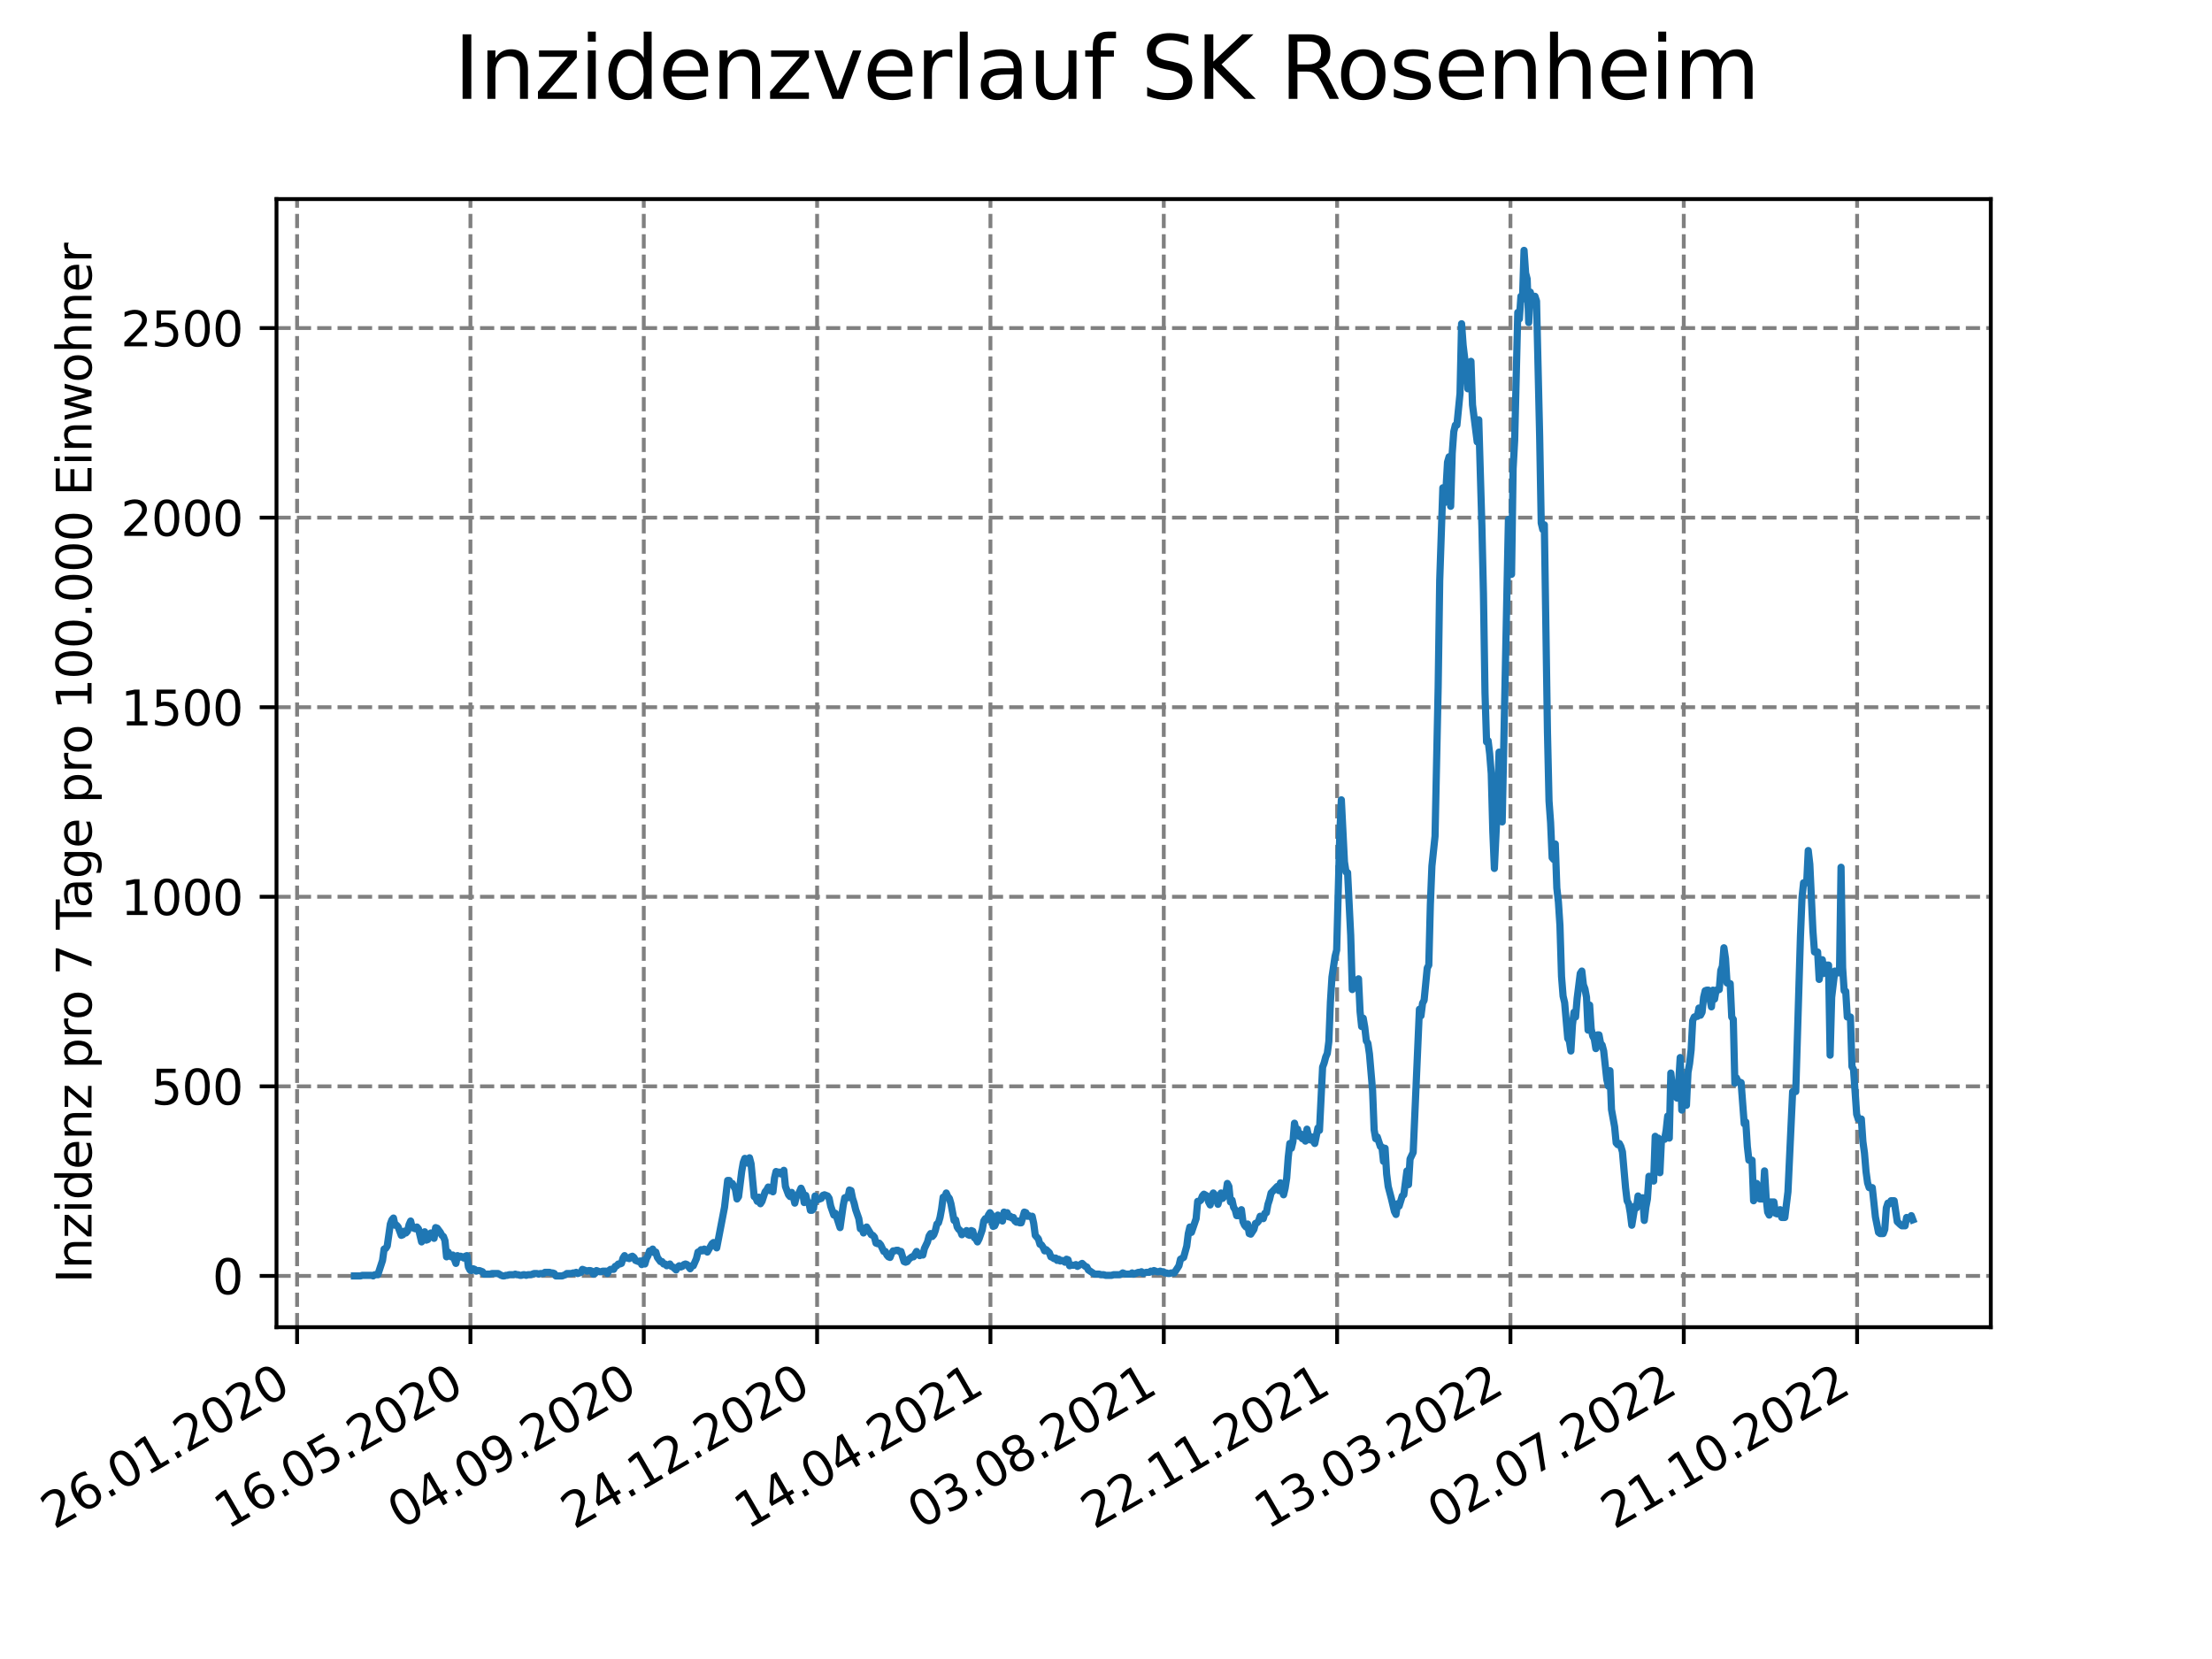 <?xml version="1.0" encoding="utf-8" standalone="no"?>
<!DOCTYPE svg PUBLIC "-//W3C//DTD SVG 1.1//EN"
  "http://www.w3.org/Graphics/SVG/1.1/DTD/svg11.dtd">
<svg xmlns:xlink="http://www.w3.org/1999/xlink" width="460.8pt" height="345.6pt" viewBox="0 0 460.8 345.6" xmlns="http://www.w3.org/2000/svg" version="1.1">
 <defs>
  <style type="text/css">*{stroke-linejoin: round; stroke-linecap: butt}</style>
 </defs>
 <g id="figure_1">
  <g id="patch_1">
   <path d="M 0 345.6 
L 460.8 345.6 
L 460.8 0 
L 0 0 
z
" style="fill: #ffffff"/>
  </g>
  <g id="axes_1">
   <g id="patch_2">
    <path d="M 57.6 276.48 
L 414.72 276.48 
L 414.72 41.472 
L 57.6 41.472 
z
" style="fill: #ffffff"/>
   </g>
   <g id="matplotlib.axis_1">
    <g id="xtick_1">
     <g id="line2d_1">
      <path d="M 61.891 276.48 
L 61.891 41.472 
" clip-path="url(#p9342bc7f5b)" style="fill: none; stroke-dasharray: 2.96,1.28; stroke-dashoffset: 0; stroke: #808080; stroke-width: 0.8"/>
     </g>
     <g id="line2d_2">
      <defs>
       <path id="m968e831528" d="M 0 0 
L 0 3.5 
" style="stroke: #000000; stroke-width: 0.8"/>
      </defs>
      <g>
       <use xlink:href="#m968e831528" x="61.891" y="276.48" style="stroke: #000000; stroke-width: 0.8"/>
      </g>
     </g>
     <g id="text_1">
      <!-- 26.01.2020 -->
      <g transform="translate(11.266 318.689) rotate(-30) scale(0.1 -0.1)">
       <defs>
        <path id="DejaVuSans-32" d="M 1228 531 
L 3431 531 
L 3431 0 
L 469 0 
L 469 531 
Q 828 903 1448 1529 
Q 2069 2156 2228 2338 
Q 2531 2678 2651 2914 
Q 2772 3150 2772 3378 
Q 2772 3750 2511 3984 
Q 2250 4219 1831 4219 
Q 1534 4219 1204 4116 
Q 875 4013 500 3803 
L 500 4441 
Q 881 4594 1212 4672 
Q 1544 4750 1819 4750 
Q 2544 4750 2975 4387 
Q 3406 4025 3406 3419 
Q 3406 3131 3298 2873 
Q 3191 2616 2906 2266 
Q 2828 2175 2409 1742 
Q 1991 1309 1228 531 
z
" transform="scale(0.016)"/>
        <path id="DejaVuSans-36" d="M 2113 2584 
Q 1688 2584 1439 2293 
Q 1191 2003 1191 1497 
Q 1191 994 1439 701 
Q 1688 409 2113 409 
Q 2538 409 2786 701 
Q 3034 994 3034 1497 
Q 3034 2003 2786 2293 
Q 2538 2584 2113 2584 
z
M 3366 4563 
L 3366 3988 
Q 3128 4100 2886 4159 
Q 2644 4219 2406 4219 
Q 1781 4219 1451 3797 
Q 1122 3375 1075 2522 
Q 1259 2794 1537 2939 
Q 1816 3084 2150 3084 
Q 2853 3084 3261 2657 
Q 3669 2231 3669 1497 
Q 3669 778 3244 343 
Q 2819 -91 2113 -91 
Q 1303 -91 875 529 
Q 447 1150 447 2328 
Q 447 3434 972 4092 
Q 1497 4750 2381 4750 
Q 2619 4750 2861 4703 
Q 3103 4656 3366 4563 
z
" transform="scale(0.016)"/>
        <path id="DejaVuSans-2e" d="M 684 794 
L 1344 794 
L 1344 0 
L 684 0 
L 684 794 
z
" transform="scale(0.016)"/>
        <path id="DejaVuSans-30" d="M 2034 4250 
Q 1547 4250 1301 3770 
Q 1056 3291 1056 2328 
Q 1056 1369 1301 889 
Q 1547 409 2034 409 
Q 2525 409 2770 889 
Q 3016 1369 3016 2328 
Q 3016 3291 2770 3770 
Q 2525 4250 2034 4250 
z
M 2034 4750 
Q 2819 4750 3233 4129 
Q 3647 3509 3647 2328 
Q 3647 1150 3233 529 
Q 2819 -91 2034 -91 
Q 1250 -91 836 529 
Q 422 1150 422 2328 
Q 422 3509 836 4129 
Q 1250 4750 2034 4750 
z
" transform="scale(0.016)"/>
        <path id="DejaVuSans-31" d="M 794 531 
L 1825 531 
L 1825 4091 
L 703 3866 
L 703 4441 
L 1819 4666 
L 2450 4666 
L 2450 531 
L 3481 531 
L 3481 0 
L 794 0 
L 794 531 
z
" transform="scale(0.016)"/>
       </defs>
       <use xlink:href="#DejaVuSans-32"/>
       <use xlink:href="#DejaVuSans-36" x="63.623"/>
       <use xlink:href="#DejaVuSans-2e" x="127.246"/>
       <use xlink:href="#DejaVuSans-30" x="159.033"/>
       <use xlink:href="#DejaVuSans-31" x="222.656"/>
       <use xlink:href="#DejaVuSans-2e" x="286.279"/>
       <use xlink:href="#DejaVuSans-32" x="318.066"/>
       <use xlink:href="#DejaVuSans-30" x="381.689"/>
       <use xlink:href="#DejaVuSans-32" x="445.312"/>
       <use xlink:href="#DejaVuSans-30" x="508.936"/>
      </g>
     </g>
    </g>
    <g id="xtick_2">
     <g id="line2d_3">
      <path d="M 98 276.48 
L 98 41.472 
" clip-path="url(#p9342bc7f5b)" style="fill: none; stroke-dasharray: 2.96,1.28; stroke-dashoffset: 0; stroke: #808080; stroke-width: 0.8"/>
     </g>
     <g id="line2d_4">
      <g>
       <use xlink:href="#m968e831528" x="98" y="276.48" style="stroke: #000000; stroke-width: 0.8"/>
      </g>
     </g>
     <g id="text_2">
      <!-- 16.05.2020 -->
      <g transform="translate(47.375 318.689) rotate(-30) scale(0.1 -0.1)">
       <defs>
        <path id="DejaVuSans-35" d="M 691 4666 
L 3169 4666 
L 3169 4134 
L 1269 4134 
L 1269 2991 
Q 1406 3038 1543 3061 
Q 1681 3084 1819 3084 
Q 2600 3084 3056 2656 
Q 3513 2228 3513 1497 
Q 3513 744 3044 326 
Q 2575 -91 1722 -91 
Q 1428 -91 1123 -41 
Q 819 9 494 109 
L 494 744 
Q 775 591 1075 516 
Q 1375 441 1709 441 
Q 2250 441 2565 725 
Q 2881 1009 2881 1497 
Q 2881 1984 2565 2268 
Q 2250 2553 1709 2553 
Q 1456 2553 1204 2497 
Q 953 2441 691 2322 
L 691 4666 
z
" transform="scale(0.016)"/>
       </defs>
       <use xlink:href="#DejaVuSans-31"/>
       <use xlink:href="#DejaVuSans-36" x="63.623"/>
       <use xlink:href="#DejaVuSans-2e" x="127.246"/>
       <use xlink:href="#DejaVuSans-30" x="159.033"/>
       <use xlink:href="#DejaVuSans-35" x="222.656"/>
       <use xlink:href="#DejaVuSans-2e" x="286.279"/>
       <use xlink:href="#DejaVuSans-32" x="318.066"/>
       <use xlink:href="#DejaVuSans-30" x="381.689"/>
       <use xlink:href="#DejaVuSans-32" x="445.312"/>
       <use xlink:href="#DejaVuSans-30" x="508.936"/>
      </g>
     </g>
    </g>
    <g id="xtick_3">
     <g id="line2d_5">
      <path d="M 134.109 276.48 
L 134.109 41.472 
" clip-path="url(#p9342bc7f5b)" style="fill: none; stroke-dasharray: 2.96,1.28; stroke-dashoffset: 0; stroke: #808080; stroke-width: 0.8"/>
     </g>
     <g id="line2d_6">
      <g>
       <use xlink:href="#m968e831528" x="134.109" y="276.48" style="stroke: #000000; stroke-width: 0.8"/>
      </g>
     </g>
     <g id="text_3">
      <!-- 04.09.2020 -->
      <g transform="translate(83.484 318.689) rotate(-30) scale(0.1 -0.1)">
       <defs>
        <path id="DejaVuSans-34" d="M 2419 4116 
L 825 1625 
L 2419 1625 
L 2419 4116 
z
M 2253 4666 
L 3047 4666 
L 3047 1625 
L 3713 1625 
L 3713 1100 
L 3047 1100 
L 3047 0 
L 2419 0 
L 2419 1100 
L 313 1100 
L 313 1709 
L 2253 4666 
z
" transform="scale(0.016)"/>
        <path id="DejaVuSans-39" d="M 703 97 
L 703 672 
Q 941 559 1184 500 
Q 1428 441 1663 441 
Q 2288 441 2617 861 
Q 2947 1281 2994 2138 
Q 2813 1869 2534 1725 
Q 2256 1581 1919 1581 
Q 1219 1581 811 2004 
Q 403 2428 403 3163 
Q 403 3881 828 4315 
Q 1253 4750 1959 4750 
Q 2769 4750 3195 4129 
Q 3622 3509 3622 2328 
Q 3622 1225 3098 567 
Q 2575 -91 1691 -91 
Q 1453 -91 1209 -44 
Q 966 3 703 97 
z
M 1959 2075 
Q 2384 2075 2632 2365 
Q 2881 2656 2881 3163 
Q 2881 3666 2632 3958 
Q 2384 4250 1959 4250 
Q 1534 4250 1286 3958 
Q 1038 3666 1038 3163 
Q 1038 2656 1286 2365 
Q 1534 2075 1959 2075 
z
" transform="scale(0.016)"/>
       </defs>
       <use xlink:href="#DejaVuSans-30"/>
       <use xlink:href="#DejaVuSans-34" x="63.623"/>
       <use xlink:href="#DejaVuSans-2e" x="127.246"/>
       <use xlink:href="#DejaVuSans-30" x="159.033"/>
       <use xlink:href="#DejaVuSans-39" x="222.656"/>
       <use xlink:href="#DejaVuSans-2e" x="286.279"/>
       <use xlink:href="#DejaVuSans-32" x="318.066"/>
       <use xlink:href="#DejaVuSans-30" x="381.689"/>
       <use xlink:href="#DejaVuSans-32" x="445.312"/>
       <use xlink:href="#DejaVuSans-30" x="508.936"/>
      </g>
     </g>
    </g>
    <g id="xtick_4">
     <g id="line2d_7">
      <path d="M 170.218 276.48 
L 170.218 41.472 
" clip-path="url(#p9342bc7f5b)" style="fill: none; stroke-dasharray: 2.96,1.28; stroke-dashoffset: 0; stroke: #808080; stroke-width: 0.8"/>
     </g>
     <g id="line2d_8">
      <g>
       <use xlink:href="#m968e831528" x="170.218" y="276.48" style="stroke: #000000; stroke-width: 0.8"/>
      </g>
     </g>
     <g id="text_4">
      <!-- 24.12.2020 -->
      <g transform="translate(119.593 318.689) rotate(-30) scale(0.1 -0.1)">
       <use xlink:href="#DejaVuSans-32"/>
       <use xlink:href="#DejaVuSans-34" x="63.623"/>
       <use xlink:href="#DejaVuSans-2e" x="127.246"/>
       <use xlink:href="#DejaVuSans-31" x="159.033"/>
       <use xlink:href="#DejaVuSans-32" x="222.656"/>
       <use xlink:href="#DejaVuSans-2e" x="286.279"/>
       <use xlink:href="#DejaVuSans-32" x="318.066"/>
       <use xlink:href="#DejaVuSans-30" x="381.689"/>
       <use xlink:href="#DejaVuSans-32" x="445.312"/>
       <use xlink:href="#DejaVuSans-30" x="508.936"/>
      </g>
     </g>
    </g>
    <g id="xtick_5">
     <g id="line2d_9">
      <path d="M 206.327 276.48 
L 206.327 41.472 
" clip-path="url(#p9342bc7f5b)" style="fill: none; stroke-dasharray: 2.96,1.28; stroke-dashoffset: 0; stroke: #808080; stroke-width: 0.8"/>
     </g>
     <g id="line2d_10">
      <g>
       <use xlink:href="#m968e831528" x="206.327" y="276.48" style="stroke: #000000; stroke-width: 0.8"/>
      </g>
     </g>
     <g id="text_5">
      <!-- 14.04.2021 -->
      <g transform="translate(155.702 318.689) rotate(-30) scale(0.1 -0.1)">
       <use xlink:href="#DejaVuSans-31"/>
       <use xlink:href="#DejaVuSans-34" x="63.623"/>
       <use xlink:href="#DejaVuSans-2e" x="127.246"/>
       <use xlink:href="#DejaVuSans-30" x="159.033"/>
       <use xlink:href="#DejaVuSans-34" x="222.656"/>
       <use xlink:href="#DejaVuSans-2e" x="286.279"/>
       <use xlink:href="#DejaVuSans-32" x="318.066"/>
       <use xlink:href="#DejaVuSans-30" x="381.689"/>
       <use xlink:href="#DejaVuSans-32" x="445.312"/>
       <use xlink:href="#DejaVuSans-31" x="508.936"/>
      </g>
     </g>
    </g>
    <g id="xtick_6">
     <g id="line2d_11">
      <path d="M 242.436 276.48 
L 242.436 41.472 
" clip-path="url(#p9342bc7f5b)" style="fill: none; stroke-dasharray: 2.96,1.28; stroke-dashoffset: 0; stroke: #808080; stroke-width: 0.8"/>
     </g>
     <g id="line2d_12">
      <g>
       <use xlink:href="#m968e831528" x="242.436" y="276.48" style="stroke: #000000; stroke-width: 0.8"/>
      </g>
     </g>
     <g id="text_6">
      <!-- 03.08.2021 -->
      <g transform="translate(191.81 318.689) rotate(-30) scale(0.1 -0.1)">
       <defs>
        <path id="DejaVuSans-33" d="M 2597 2516 
Q 3050 2419 3304 2112 
Q 3559 1806 3559 1356 
Q 3559 666 3084 287 
Q 2609 -91 1734 -91 
Q 1441 -91 1130 -33 
Q 819 25 488 141 
L 488 750 
Q 750 597 1062 519 
Q 1375 441 1716 441 
Q 2309 441 2620 675 
Q 2931 909 2931 1356 
Q 2931 1769 2642 2001 
Q 2353 2234 1838 2234 
L 1294 2234 
L 1294 2753 
L 1863 2753 
Q 2328 2753 2575 2939 
Q 2822 3125 2822 3475 
Q 2822 3834 2567 4026 
Q 2313 4219 1838 4219 
Q 1578 4219 1281 4162 
Q 984 4106 628 3988 
L 628 4550 
Q 988 4650 1302 4700 
Q 1616 4750 1894 4750 
Q 2613 4750 3031 4423 
Q 3450 4097 3450 3541 
Q 3450 3153 3228 2886 
Q 3006 2619 2597 2516 
z
" transform="scale(0.016)"/>
        <path id="DejaVuSans-38" d="M 2034 2216 
Q 1584 2216 1326 1975 
Q 1069 1734 1069 1313 
Q 1069 891 1326 650 
Q 1584 409 2034 409 
Q 2484 409 2743 651 
Q 3003 894 3003 1313 
Q 3003 1734 2745 1975 
Q 2488 2216 2034 2216 
z
M 1403 2484 
Q 997 2584 770 2862 
Q 544 3141 544 3541 
Q 544 4100 942 4425 
Q 1341 4750 2034 4750 
Q 2731 4750 3128 4425 
Q 3525 4100 3525 3541 
Q 3525 3141 3298 2862 
Q 3072 2584 2669 2484 
Q 3125 2378 3379 2068 
Q 3634 1759 3634 1313 
Q 3634 634 3220 271 
Q 2806 -91 2034 -91 
Q 1263 -91 848 271 
Q 434 634 434 1313 
Q 434 1759 690 2068 
Q 947 2378 1403 2484 
z
M 1172 3481 
Q 1172 3119 1398 2916 
Q 1625 2713 2034 2713 
Q 2441 2713 2670 2916 
Q 2900 3119 2900 3481 
Q 2900 3844 2670 4047 
Q 2441 4250 2034 4250 
Q 1625 4250 1398 4047 
Q 1172 3844 1172 3481 
z
" transform="scale(0.016)"/>
       </defs>
       <use xlink:href="#DejaVuSans-30"/>
       <use xlink:href="#DejaVuSans-33" x="63.623"/>
       <use xlink:href="#DejaVuSans-2e" x="127.246"/>
       <use xlink:href="#DejaVuSans-30" x="159.033"/>
       <use xlink:href="#DejaVuSans-38" x="222.656"/>
       <use xlink:href="#DejaVuSans-2e" x="286.279"/>
       <use xlink:href="#DejaVuSans-32" x="318.066"/>
       <use xlink:href="#DejaVuSans-30" x="381.689"/>
       <use xlink:href="#DejaVuSans-32" x="445.312"/>
       <use xlink:href="#DejaVuSans-31" x="508.936"/>
      </g>
     </g>
    </g>
    <g id="xtick_7">
     <g id="line2d_13">
      <path d="M 278.545 276.48 
L 278.545 41.472 
" clip-path="url(#p9342bc7f5b)" style="fill: none; stroke-dasharray: 2.96,1.28; stroke-dashoffset: 0; stroke: #808080; stroke-width: 0.8"/>
     </g>
     <g id="line2d_14">
      <g>
       <use xlink:href="#m968e831528" x="278.545" y="276.48" style="stroke: #000000; stroke-width: 0.8"/>
      </g>
     </g>
     <g id="text_7">
      <!-- 22.11.2021 -->
      <g transform="translate(227.919 318.689) rotate(-30) scale(0.1 -0.1)">
       <use xlink:href="#DejaVuSans-32"/>
       <use xlink:href="#DejaVuSans-32" x="63.623"/>
       <use xlink:href="#DejaVuSans-2e" x="127.246"/>
       <use xlink:href="#DejaVuSans-31" x="159.033"/>
       <use xlink:href="#DejaVuSans-31" x="222.656"/>
       <use xlink:href="#DejaVuSans-2e" x="286.279"/>
       <use xlink:href="#DejaVuSans-32" x="318.066"/>
       <use xlink:href="#DejaVuSans-30" x="381.689"/>
       <use xlink:href="#DejaVuSans-32" x="445.312"/>
       <use xlink:href="#DejaVuSans-31" x="508.936"/>
      </g>
     </g>
    </g>
    <g id="xtick_8">
     <g id="line2d_15">
      <path d="M 314.653 276.48 
L 314.653 41.472 
" clip-path="url(#p9342bc7f5b)" style="fill: none; stroke-dasharray: 2.96,1.28; stroke-dashoffset: 0; stroke: #808080; stroke-width: 0.8"/>
     </g>
     <g id="line2d_16">
      <g>
       <use xlink:href="#m968e831528" x="314.653" y="276.48" style="stroke: #000000; stroke-width: 0.8"/>
      </g>
     </g>
     <g id="text_8">
      <!-- 13.03.2022 -->
      <g transform="translate(264.028 318.689) rotate(-30) scale(0.1 -0.1)">
       <use xlink:href="#DejaVuSans-31"/>
       <use xlink:href="#DejaVuSans-33" x="63.623"/>
       <use xlink:href="#DejaVuSans-2e" x="127.246"/>
       <use xlink:href="#DejaVuSans-30" x="159.033"/>
       <use xlink:href="#DejaVuSans-33" x="222.656"/>
       <use xlink:href="#DejaVuSans-2e" x="286.279"/>
       <use xlink:href="#DejaVuSans-32" x="318.066"/>
       <use xlink:href="#DejaVuSans-30" x="381.689"/>
       <use xlink:href="#DejaVuSans-32" x="445.312"/>
       <use xlink:href="#DejaVuSans-32" x="508.936"/>
      </g>
     </g>
    </g>
    <g id="xtick_9">
     <g id="line2d_17">
      <path d="M 350.762 276.48 
L 350.762 41.472 
" clip-path="url(#p9342bc7f5b)" style="fill: none; stroke-dasharray: 2.96,1.28; stroke-dashoffset: 0; stroke: #808080; stroke-width: 0.8"/>
     </g>
     <g id="line2d_18">
      <g>
       <use xlink:href="#m968e831528" x="350.762" y="276.48" style="stroke: #000000; stroke-width: 0.8"/>
      </g>
     </g>
     <g id="text_9">
      <!-- 02.07.2022 -->
      <g transform="translate(300.137 318.689) rotate(-30) scale(0.1 -0.1)">
       <defs>
        <path id="DejaVuSans-37" d="M 525 4666 
L 3525 4666 
L 3525 4397 
L 1831 0 
L 1172 0 
L 2766 4134 
L 525 4134 
L 525 4666 
z
" transform="scale(0.016)"/>
       </defs>
       <use xlink:href="#DejaVuSans-30"/>
       <use xlink:href="#DejaVuSans-32" x="63.623"/>
       <use xlink:href="#DejaVuSans-2e" x="127.246"/>
       <use xlink:href="#DejaVuSans-30" x="159.033"/>
       <use xlink:href="#DejaVuSans-37" x="222.656"/>
       <use xlink:href="#DejaVuSans-2e" x="286.279"/>
       <use xlink:href="#DejaVuSans-32" x="318.066"/>
       <use xlink:href="#DejaVuSans-30" x="381.689"/>
       <use xlink:href="#DejaVuSans-32" x="445.312"/>
       <use xlink:href="#DejaVuSans-32" x="508.936"/>
      </g>
     </g>
    </g>
    <g id="xtick_10">
     <g id="line2d_19">
      <path d="M 386.871 276.48 
L 386.871 41.472 
" clip-path="url(#p9342bc7f5b)" style="fill: none; stroke-dasharray: 2.96,1.28; stroke-dashoffset: 0; stroke: #808080; stroke-width: 0.8"/>
     </g>
     <g id="line2d_20">
      <g>
       <use xlink:href="#m968e831528" x="386.871" y="276.48" style="stroke: #000000; stroke-width: 0.8"/>
      </g>
     </g>
     <g id="text_10">
      <!-- 21.10.2022 -->
      <g transform="translate(336.246 318.689) rotate(-30) scale(0.1 -0.1)">
       <use xlink:href="#DejaVuSans-32"/>
       <use xlink:href="#DejaVuSans-31" x="63.623"/>
       <use xlink:href="#DejaVuSans-2e" x="127.246"/>
       <use xlink:href="#DejaVuSans-31" x="159.033"/>
       <use xlink:href="#DejaVuSans-30" x="222.656"/>
       <use xlink:href="#DejaVuSans-2e" x="286.279"/>
       <use xlink:href="#DejaVuSans-32" x="318.066"/>
       <use xlink:href="#DejaVuSans-30" x="381.689"/>
       <use xlink:href="#DejaVuSans-32" x="445.312"/>
       <use xlink:href="#DejaVuSans-32" x="508.936"/>
      </g>
     </g>
    </g>
   </g>
   <g id="matplotlib.axis_2">
    <g id="ytick_1">
     <g id="line2d_21">
      <path d="M 57.6 265.798 
L 414.72 265.798 
" clip-path="url(#p9342bc7f5b)" style="fill: none; stroke-dasharray: 2.96,1.28; stroke-dashoffset: 0; stroke: #808080; stroke-width: 0.8"/>
     </g>
     <g id="line2d_22">
      <defs>
       <path id="m6bfb1d966a" d="M 0 0 
L -3.5 0 
" style="stroke: #000000; stroke-width: 0.8"/>
      </defs>
      <g>
       <use xlink:href="#m6bfb1d966a" x="57.6" y="265.798" style="stroke: #000000; stroke-width: 0.8"/>
      </g>
     </g>
     <g id="text_11">
      <!-- 0 -->
      <g transform="translate(44.237 269.597) scale(0.1 -0.1)">
       <use xlink:href="#DejaVuSans-30"/>
      </g>
     </g>
    </g>
    <g id="ytick_2">
     <g id="line2d_23">
      <path d="M 57.6 226.306 
L 414.72 226.306 
" clip-path="url(#p9342bc7f5b)" style="fill: none; stroke-dasharray: 2.96,1.28; stroke-dashoffset: 0; stroke: #808080; stroke-width: 0.8"/>
     </g>
     <g id="line2d_24">
      <g>
       <use xlink:href="#m6bfb1d966a" x="57.6" y="226.306" style="stroke: #000000; stroke-width: 0.8"/>
      </g>
     </g>
     <g id="text_12">
      <!-- 500 -->
      <g transform="translate(31.512 230.105) scale(0.1 -0.1)">
       <use xlink:href="#DejaVuSans-35"/>
       <use xlink:href="#DejaVuSans-30" x="63.623"/>
       <use xlink:href="#DejaVuSans-30" x="127.246"/>
      </g>
     </g>
    </g>
    <g id="ytick_3">
     <g id="line2d_25">
      <path d="M 57.6 186.814 
L 414.72 186.814 
" clip-path="url(#p9342bc7f5b)" style="fill: none; stroke-dasharray: 2.96,1.28; stroke-dashoffset: 0; stroke: #808080; stroke-width: 0.8"/>
     </g>
     <g id="line2d_26">
      <g>
       <use xlink:href="#m6bfb1d966a" x="57.6" y="186.814" style="stroke: #000000; stroke-width: 0.8"/>
      </g>
     </g>
     <g id="text_13">
      <!-- 1000 -->
      <g transform="translate(25.15 190.614) scale(0.1 -0.1)">
       <use xlink:href="#DejaVuSans-31"/>
       <use xlink:href="#DejaVuSans-30" x="63.623"/>
       <use xlink:href="#DejaVuSans-30" x="127.246"/>
       <use xlink:href="#DejaVuSans-30" x="190.869"/>
      </g>
     </g>
    </g>
    <g id="ytick_4">
     <g id="line2d_27">
      <path d="M 57.6 147.323 
L 414.72 147.323 
" clip-path="url(#p9342bc7f5b)" style="fill: none; stroke-dasharray: 2.96,1.28; stroke-dashoffset: 0; stroke: #808080; stroke-width: 0.8"/>
     </g>
     <g id="line2d_28">
      <g>
       <use xlink:href="#m6bfb1d966a" x="57.6" y="147.323" style="stroke: #000000; stroke-width: 0.8"/>
      </g>
     </g>
     <g id="text_14">
      <!-- 1500 -->
      <g transform="translate(25.15 151.122) scale(0.1 -0.1)">
       <use xlink:href="#DejaVuSans-31"/>
       <use xlink:href="#DejaVuSans-35" x="63.623"/>
       <use xlink:href="#DejaVuSans-30" x="127.246"/>
       <use xlink:href="#DejaVuSans-30" x="190.869"/>
      </g>
     </g>
    </g>
    <g id="ytick_5">
     <g id="line2d_29">
      <path d="M 57.6 107.831 
L 414.72 107.831 
" clip-path="url(#p9342bc7f5b)" style="fill: none; stroke-dasharray: 2.96,1.28; stroke-dashoffset: 0; stroke: #808080; stroke-width: 0.8"/>
     </g>
     <g id="line2d_30">
      <g>
       <use xlink:href="#m6bfb1d966a" x="57.6" y="107.831" style="stroke: #000000; stroke-width: 0.8"/>
      </g>
     </g>
     <g id="text_15">
      <!-- 2000 -->
      <g transform="translate(25.15 111.63) scale(0.1 -0.1)">
       <use xlink:href="#DejaVuSans-32"/>
       <use xlink:href="#DejaVuSans-30" x="63.623"/>
       <use xlink:href="#DejaVuSans-30" x="127.246"/>
       <use xlink:href="#DejaVuSans-30" x="190.869"/>
      </g>
     </g>
    </g>
    <g id="ytick_6">
     <g id="line2d_31">
      <path d="M 57.6 68.339 
L 414.72 68.339 
" clip-path="url(#p9342bc7f5b)" style="fill: none; stroke-dasharray: 2.96,1.28; stroke-dashoffset: 0; stroke: #808080; stroke-width: 0.8"/>
     </g>
     <g id="line2d_32">
      <g>
       <use xlink:href="#m6bfb1d966a" x="57.6" y="68.339" style="stroke: #000000; stroke-width: 0.8"/>
      </g>
     </g>
     <g id="text_16">
      <!-- 2500 -->
      <g transform="translate(25.15 72.138) scale(0.1 -0.1)">
       <use xlink:href="#DejaVuSans-32"/>
       <use xlink:href="#DejaVuSans-35" x="63.623"/>
       <use xlink:href="#DejaVuSans-30" x="127.246"/>
       <use xlink:href="#DejaVuSans-30" x="190.869"/>
      </g>
     </g>
    </g>
    <g id="text_17">
     <!-- Inzidenz pro 7 Tage pro 100.000 Einwohner -->
     <g transform="translate(19.07 267.301) rotate(-90) scale(0.1 -0.1)">
      <defs>
       <path id="DejaVuSans-49" d="M 628 4666 
L 1259 4666 
L 1259 0 
L 628 0 
L 628 4666 
z
" transform="scale(0.016)"/>
       <path id="DejaVuSans-6e" d="M 3513 2113 
L 3513 0 
L 2938 0 
L 2938 2094 
Q 2938 2591 2744 2837 
Q 2550 3084 2163 3084 
Q 1697 3084 1428 2787 
Q 1159 2491 1159 1978 
L 1159 0 
L 581 0 
L 581 3500 
L 1159 3500 
L 1159 2956 
Q 1366 3272 1645 3428 
Q 1925 3584 2291 3584 
Q 2894 3584 3203 3211 
Q 3513 2838 3513 2113 
z
" transform="scale(0.016)"/>
       <path id="DejaVuSans-7a" d="M 353 3500 
L 3084 3500 
L 3084 2975 
L 922 459 
L 3084 459 
L 3084 0 
L 275 0 
L 275 525 
L 2438 3041 
L 353 3041 
L 353 3500 
z
" transform="scale(0.016)"/>
       <path id="DejaVuSans-69" d="M 603 3500 
L 1178 3500 
L 1178 0 
L 603 0 
L 603 3500 
z
M 603 4863 
L 1178 4863 
L 1178 4134 
L 603 4134 
L 603 4863 
z
" transform="scale(0.016)"/>
       <path id="DejaVuSans-64" d="M 2906 2969 
L 2906 4863 
L 3481 4863 
L 3481 0 
L 2906 0 
L 2906 525 
Q 2725 213 2448 61 
Q 2172 -91 1784 -91 
Q 1150 -91 751 415 
Q 353 922 353 1747 
Q 353 2572 751 3078 
Q 1150 3584 1784 3584 
Q 2172 3584 2448 3432 
Q 2725 3281 2906 2969 
z
M 947 1747 
Q 947 1113 1208 752 
Q 1469 391 1925 391 
Q 2381 391 2643 752 
Q 2906 1113 2906 1747 
Q 2906 2381 2643 2742 
Q 2381 3103 1925 3103 
Q 1469 3103 1208 2742 
Q 947 2381 947 1747 
z
" transform="scale(0.016)"/>
       <path id="DejaVuSans-65" d="M 3597 1894 
L 3597 1613 
L 953 1613 
Q 991 1019 1311 708 
Q 1631 397 2203 397 
Q 2534 397 2845 478 
Q 3156 559 3463 722 
L 3463 178 
Q 3153 47 2828 -22 
Q 2503 -91 2169 -91 
Q 1331 -91 842 396 
Q 353 884 353 1716 
Q 353 2575 817 3079 
Q 1281 3584 2069 3584 
Q 2775 3584 3186 3129 
Q 3597 2675 3597 1894 
z
M 3022 2063 
Q 3016 2534 2758 2815 
Q 2500 3097 2075 3097 
Q 1594 3097 1305 2825 
Q 1016 2553 972 2059 
L 3022 2063 
z
" transform="scale(0.016)"/>
       <path id="DejaVuSans-20" transform="scale(0.016)"/>
       <path id="DejaVuSans-70" d="M 1159 525 
L 1159 -1331 
L 581 -1331 
L 581 3500 
L 1159 3500 
L 1159 2969 
Q 1341 3281 1617 3432 
Q 1894 3584 2278 3584 
Q 2916 3584 3314 3078 
Q 3713 2572 3713 1747 
Q 3713 922 3314 415 
Q 2916 -91 2278 -91 
Q 1894 -91 1617 61 
Q 1341 213 1159 525 
z
M 3116 1747 
Q 3116 2381 2855 2742 
Q 2594 3103 2138 3103 
Q 1681 3103 1420 2742 
Q 1159 2381 1159 1747 
Q 1159 1113 1420 752 
Q 1681 391 2138 391 
Q 2594 391 2855 752 
Q 3116 1113 3116 1747 
z
" transform="scale(0.016)"/>
       <path id="DejaVuSans-72" d="M 2631 2963 
Q 2534 3019 2420 3045 
Q 2306 3072 2169 3072 
Q 1681 3072 1420 2755 
Q 1159 2438 1159 1844 
L 1159 0 
L 581 0 
L 581 3500 
L 1159 3500 
L 1159 2956 
Q 1341 3275 1631 3429 
Q 1922 3584 2338 3584 
Q 2397 3584 2469 3576 
Q 2541 3569 2628 3553 
L 2631 2963 
z
" transform="scale(0.016)"/>
       <path id="DejaVuSans-6f" d="M 1959 3097 
Q 1497 3097 1228 2736 
Q 959 2375 959 1747 
Q 959 1119 1226 758 
Q 1494 397 1959 397 
Q 2419 397 2687 759 
Q 2956 1122 2956 1747 
Q 2956 2369 2687 2733 
Q 2419 3097 1959 3097 
z
M 1959 3584 
Q 2709 3584 3137 3096 
Q 3566 2609 3566 1747 
Q 3566 888 3137 398 
Q 2709 -91 1959 -91 
Q 1206 -91 779 398 
Q 353 888 353 1747 
Q 353 2609 779 3096 
Q 1206 3584 1959 3584 
z
" transform="scale(0.016)"/>
       <path id="DejaVuSans-54" d="M -19 4666 
L 3928 4666 
L 3928 4134 
L 2272 4134 
L 2272 0 
L 1638 0 
L 1638 4134 
L -19 4134 
L -19 4666 
z
" transform="scale(0.016)"/>
       <path id="DejaVuSans-61" d="M 2194 1759 
Q 1497 1759 1228 1600 
Q 959 1441 959 1056 
Q 959 750 1161 570 
Q 1363 391 1709 391 
Q 2188 391 2477 730 
Q 2766 1069 2766 1631 
L 2766 1759 
L 2194 1759 
z
M 3341 1997 
L 3341 0 
L 2766 0 
L 2766 531 
Q 2569 213 2275 61 
Q 1981 -91 1556 -91 
Q 1019 -91 701 211 
Q 384 513 384 1019 
Q 384 1609 779 1909 
Q 1175 2209 1959 2209 
L 2766 2209 
L 2766 2266 
Q 2766 2663 2505 2880 
Q 2244 3097 1772 3097 
Q 1472 3097 1187 3025 
Q 903 2953 641 2809 
L 641 3341 
Q 956 3463 1253 3523 
Q 1550 3584 1831 3584 
Q 2591 3584 2966 3190 
Q 3341 2797 3341 1997 
z
" transform="scale(0.016)"/>
       <path id="DejaVuSans-67" d="M 2906 1791 
Q 2906 2416 2648 2759 
Q 2391 3103 1925 3103 
Q 1463 3103 1205 2759 
Q 947 2416 947 1791 
Q 947 1169 1205 825 
Q 1463 481 1925 481 
Q 2391 481 2648 825 
Q 2906 1169 2906 1791 
z
M 3481 434 
Q 3481 -459 3084 -895 
Q 2688 -1331 1869 -1331 
Q 1566 -1331 1297 -1286 
Q 1028 -1241 775 -1147 
L 775 -588 
Q 1028 -725 1275 -790 
Q 1522 -856 1778 -856 
Q 2344 -856 2625 -561 
Q 2906 -266 2906 331 
L 2906 616 
Q 2728 306 2450 153 
Q 2172 0 1784 0 
Q 1141 0 747 490 
Q 353 981 353 1791 
Q 353 2603 747 3093 
Q 1141 3584 1784 3584 
Q 2172 3584 2450 3431 
Q 2728 3278 2906 2969 
L 2906 3500 
L 3481 3500 
L 3481 434 
z
" transform="scale(0.016)"/>
       <path id="DejaVuSans-45" d="M 628 4666 
L 3578 4666 
L 3578 4134 
L 1259 4134 
L 1259 2753 
L 3481 2753 
L 3481 2222 
L 1259 2222 
L 1259 531 
L 3634 531 
L 3634 0 
L 628 0 
L 628 4666 
z
" transform="scale(0.016)"/>
       <path id="DejaVuSans-77" d="M 269 3500 
L 844 3500 
L 1563 769 
L 2278 3500 
L 2956 3500 
L 3675 769 
L 4391 3500 
L 4966 3500 
L 4050 0 
L 3372 0 
L 2619 2869 
L 1863 0 
L 1184 0 
L 269 3500 
z
" transform="scale(0.016)"/>
       <path id="DejaVuSans-68" d="M 3513 2113 
L 3513 0 
L 2938 0 
L 2938 2094 
Q 2938 2591 2744 2837 
Q 2550 3084 2163 3084 
Q 1697 3084 1428 2787 
Q 1159 2491 1159 1978 
L 1159 0 
L 581 0 
L 581 4863 
L 1159 4863 
L 1159 2956 
Q 1366 3272 1645 3428 
Q 1925 3584 2291 3584 
Q 2894 3584 3203 3211 
Q 3513 2838 3513 2113 
z
" transform="scale(0.016)"/>
      </defs>
      <use xlink:href="#DejaVuSans-49"/>
      <use xlink:href="#DejaVuSans-6e" x="29.492"/>
      <use xlink:href="#DejaVuSans-7a" x="92.871"/>
      <use xlink:href="#DejaVuSans-69" x="145.361"/>
      <use xlink:href="#DejaVuSans-64" x="173.145"/>
      <use xlink:href="#DejaVuSans-65" x="236.621"/>
      <use xlink:href="#DejaVuSans-6e" x="298.145"/>
      <use xlink:href="#DejaVuSans-7a" x="361.523"/>
      <use xlink:href="#DejaVuSans-20" x="414.014"/>
      <use xlink:href="#DejaVuSans-70" x="445.801"/>
      <use xlink:href="#DejaVuSans-72" x="509.277"/>
      <use xlink:href="#DejaVuSans-6f" x="548.141"/>
      <use xlink:href="#DejaVuSans-20" x="609.322"/>
      <use xlink:href="#DejaVuSans-37" x="641.109"/>
      <use xlink:href="#DejaVuSans-20" x="704.732"/>
      <use xlink:href="#DejaVuSans-54" x="736.52"/>
      <use xlink:href="#DejaVuSans-61" x="781.104"/>
      <use xlink:href="#DejaVuSans-67" x="842.383"/>
      <use xlink:href="#DejaVuSans-65" x="905.859"/>
      <use xlink:href="#DejaVuSans-20" x="967.383"/>
      <use xlink:href="#DejaVuSans-70" x="999.17"/>
      <use xlink:href="#DejaVuSans-72" x="1062.646"/>
      <use xlink:href="#DejaVuSans-6f" x="1101.51"/>
      <use xlink:href="#DejaVuSans-20" x="1162.691"/>
      <use xlink:href="#DejaVuSans-31" x="1194.479"/>
      <use xlink:href="#DejaVuSans-30" x="1258.102"/>
      <use xlink:href="#DejaVuSans-30" x="1321.725"/>
      <use xlink:href="#DejaVuSans-2e" x="1385.348"/>
      <use xlink:href="#DejaVuSans-30" x="1417.135"/>
      <use xlink:href="#DejaVuSans-30" x="1480.758"/>
      <use xlink:href="#DejaVuSans-30" x="1544.381"/>
      <use xlink:href="#DejaVuSans-20" x="1608.004"/>
      <use xlink:href="#DejaVuSans-45" x="1639.791"/>
      <use xlink:href="#DejaVuSans-69" x="1702.975"/>
      <use xlink:href="#DejaVuSans-6e" x="1730.758"/>
      <use xlink:href="#DejaVuSans-77" x="1794.137"/>
      <use xlink:href="#DejaVuSans-6f" x="1875.924"/>
      <use xlink:href="#DejaVuSans-68" x="1937.105"/>
      <use xlink:href="#DejaVuSans-6e" x="2000.484"/>
      <use xlink:href="#DejaVuSans-65" x="2063.863"/>
      <use xlink:href="#DejaVuSans-72" x="2125.387"/>
     </g>
    </g>
   </g>
   <g id="line2d_33">
    <path d="M 73.833 265.798 
L 75.134 265.798 
L 75.459 265.674 
L 77.411 265.674 
L 77.736 265.798 
L 78.062 265.549 
L 78.712 265.549 
L 79.688 262.566 
L 80.014 260.205 
L 80.339 260.081 
L 80.664 259.584 
L 81.315 254.985 
L 81.64 254.115 
L 81.965 253.742 
L 82.291 255.234 
L 82.616 255.234 
L 82.941 255.607 
L 83.592 257.347 
L 83.917 257.222 
L 84.242 256.477 
L 84.568 256.849 
L 84.893 256.477 
L 85.218 255.109 
L 85.544 254.364 
L 85.869 255.731 
L 86.52 255.979 
L 86.845 255.607 
L 87.17 255.979 
L 87.821 258.714 
L 88.146 256.849 
L 88.471 256.601 
L 88.797 258.341 
L 89.122 258.217 
L 89.773 256.849 
L 90.098 256.974 
L 90.423 257.968 
L 90.749 255.731 
L 91.074 255.855 
L 91.725 256.725 
L 92.05 257.347 
L 92.375 257.595 
L 92.7 258.465 
L 93.026 261.821 
L 93.351 260.826 
L 93.676 261.448 
L 94.002 261.821 
L 94.327 261.448 
L 94.978 263.188 
L 95.303 261.572 
L 95.628 261.945 
L 95.953 261.696 
L 96.279 261.821 
L 96.604 262.069 
L 96.929 261.696 
L 97.255 261.572 
L 97.58 263.934 
L 97.905 264.555 
L 98.231 264.679 
L 98.556 264.306 
L 98.881 264.431 
L 99.207 264.804 
L 99.532 264.679 
L 99.857 264.679 
L 100.508 264.928 
L 100.833 265.425 
L 102.134 265.425 
L 102.46 265.301 
L 103.761 265.301 
L 104.411 265.674 
L 104.737 265.798 
L 105.062 265.798 
L 105.387 265.674 
L 105.713 265.674 
L 106.038 265.549 
L 107.014 265.549 
L 107.339 265.425 
L 107.664 265.549 
L 107.99 265.549 
L 108.315 265.674 
L 108.64 265.674 
L 108.966 265.549 
L 109.291 265.549 
L 109.616 265.674 
L 109.942 265.549 
L 110.592 265.549 
L 111.243 265.301 
L 111.893 265.301 
L 112.219 265.425 
L 112.544 265.301 
L 113.195 265.301 
L 113.52 265.052 
L 114.496 265.052 
L 114.821 265.176 
L 115.146 265.176 
L 115.472 265.301 
L 115.797 265.798 
L 117.098 265.798 
L 117.749 265.549 
L 118.074 265.301 
L 119.05 265.301 
L 119.375 265.176 
L 119.701 265.176 
L 120.026 265.052 
L 120.351 265.301 
L 121.002 265.052 
L 121.327 264.431 
L 122.303 264.804 
L 122.629 264.679 
L 122.954 264.679 
L 123.279 264.804 
L 123.604 265.425 
L 123.93 265.301 
L 124.255 264.679 
L 124.906 264.928 
L 125.231 264.928 
L 125.556 264.804 
L 126.207 264.804 
L 126.532 265.301 
L 126.857 264.679 
L 127.183 264.431 
L 127.833 264.431 
L 128.159 263.809 
L 128.484 263.685 
L 128.809 263.312 
L 129.135 263.312 
L 129.46 263.188 
L 129.785 262.069 
L 130.111 261.572 
L 130.436 262.069 
L 130.761 262.069 
L 131.086 262.194 
L 131.412 261.821 
L 131.737 261.696 
L 132.062 261.945 
L 132.388 262.566 
L 133.038 262.815 
L 133.364 262.691 
L 133.689 263.436 
L 134.014 262.566 
L 134.339 263.312 
L 134.665 262.194 
L 134.99 261.572 
L 135.315 260.578 
L 135.641 260.826 
L 135.966 260.205 
L 136.291 260.951 
L 136.617 260.826 
L 136.942 261.945 
L 137.593 262.815 
L 137.918 262.815 
L 138.243 263.312 
L 138.568 263.312 
L 138.894 263.685 
L 139.544 263.312 
L 139.87 263.809 
L 140.195 263.934 
L 140.846 264.555 
L 141.171 263.934 
L 141.496 263.685 
L 141.822 263.934 
L 142.147 263.809 
L 142.472 263.436 
L 142.797 263.312 
L 143.123 263.436 
L 143.773 264.306 
L 144.099 263.685 
L 144.424 263.685 
L 145.075 262.194 
L 145.4 260.826 
L 145.725 260.702 
L 146.05 260.329 
L 146.376 260.578 
L 146.701 260.205 
L 147.352 260.826 
L 148.328 259.087 
L 148.653 258.838 
L 149.304 259.956 
L 150.93 251.505 
L 151.581 245.912 
L 151.906 245.912 
L 152.231 246.658 
L 152.557 246.534 
L 153.207 247.777 
L 153.532 249.765 
L 153.858 249.268 
L 154.508 244.048 
L 154.834 242.184 
L 155.159 241.314 
L 155.484 241.935 
L 155.81 242.308 
L 156.135 241.19 
L 156.46 242.432 
L 157.111 249.268 
L 157.436 249.517 
L 157.761 250.262 
L 158.087 249.392 
L 158.412 250.759 
L 158.737 250.262 
L 159.388 248.274 
L 159.713 247.901 
L 160.039 247.28 
L 160.364 248.025 
L 160.689 247.28 
L 161.015 248.274 
L 161.34 245.415 
L 161.665 244.048 
L 161.99 244.172 
L 162.316 244.172 
L 162.641 244.545 
L 162.966 244.545 
L 163.292 243.8 
L 163.617 247.155 
L 164.268 248.895 
L 164.593 249.268 
L 164.918 248.398 
L 165.243 249.268 
L 165.569 250.635 
L 165.894 249.268 
L 166.219 249.02 
L 166.87 247.528 
L 167.195 248.274 
L 167.521 250.511 
L 167.846 249.02 
L 168.171 250.387 
L 168.497 250.511 
L 168.822 252.127 
L 169.147 252.127 
L 169.472 251.754 
L 169.798 249.144 
L 170.123 250.014 
L 171.099 249.641 
L 171.424 249.02 
L 171.75 248.895 
L 172.4 249.144 
L 172.725 249.641 
L 173.051 251.257 
L 173.701 253.121 
L 174.027 252.748 
L 174.677 254.737 
L 175.003 255.731 
L 175.653 251.132 
L 175.979 249.517 
L 176.304 249.392 
L 176.629 249.517 
L 176.954 247.901 
L 177.28 248.025 
L 177.605 249.641 
L 177.93 250.635 
L 178.256 252.002 
L 178.906 253.867 
L 179.232 255.979 
L 179.557 255.855 
L 179.882 256.849 
L 180.208 255.855 
L 180.533 255.607 
L 181.509 257.222 
L 181.834 257.347 
L 182.159 257.719 
L 182.485 258.962 
L 182.81 259.087 
L 183.135 258.962 
L 183.461 259.335 
L 184.111 260.702 
L 184.436 260.702 
L 184.762 261.448 
L 185.087 261.821 
L 185.412 261.945 
L 185.738 261.075 
L 186.063 260.578 
L 186.388 260.578 
L 186.714 260.454 
L 187.039 260.454 
L 187.364 260.702 
L 187.69 260.702 
L 188.34 262.815 
L 188.665 262.939 
L 188.991 262.815 
L 189.316 262.318 
L 189.967 261.821 
L 190.292 261.821 
L 190.943 260.702 
L 191.268 261.324 
L 191.593 261.572 
L 191.918 261.199 
L 192.244 261.448 
L 192.569 260.081 
L 193.22 258.714 
L 193.545 257.471 
L 193.87 256.974 
L 194.196 257.595 
L 194.521 257.222 
L 194.846 256.352 
L 195.172 254.985 
L 195.497 254.737 
L 195.822 253.618 
L 196.147 251.878 
L 196.473 249.392 
L 196.798 249.517 
L 197.123 248.522 
L 197.449 249.268 
L 197.774 249.641 
L 198.099 250.759 
L 198.75 254.239 
L 199.075 254.115 
L 199.401 255.607 
L 199.726 256.104 
L 200.051 256.352 
L 200.376 257.222 
L 200.702 256.849 
L 201.027 256.849 
L 201.352 256.352 
L 201.678 257.222 
L 202.003 257.347 
L 202.328 256.352 
L 202.654 256.477 
L 202.979 257.844 
L 203.304 258.092 
L 203.629 258.714 
L 203.955 258.092 
L 204.605 256.228 
L 204.931 254.364 
L 205.256 253.867 
L 205.581 254.115 
L 205.907 253.121 
L 206.232 252.624 
L 206.557 253.121 
L 206.883 255.482 
L 207.208 255.358 
L 207.533 254.612 
L 207.858 253.121 
L 208.509 254.115 
L 208.834 254.364 
L 209.16 252.499 
L 209.485 253.121 
L 209.81 252.624 
L 210.136 253.494 
L 210.461 253.369 
L 210.786 253.742 
L 211.112 253.618 
L 211.437 254.364 
L 211.762 254.612 
L 212.087 254.364 
L 212.413 254.737 
L 212.738 254.737 
L 213.389 252.499 
L 213.714 252.624 
L 214.039 253.369 
L 214.365 253.245 
L 214.69 253.494 
L 215.015 253.369 
L 215.34 254.861 
L 215.666 257.347 
L 216.316 258.092 
L 216.642 259.211 
L 216.967 259.335 
L 217.292 259.832 
L 217.618 260.578 
L 217.943 260.329 
L 218.594 260.951 
L 218.919 261.821 
L 219.244 261.945 
L 219.569 262.194 
L 219.895 262.069 
L 220.22 262.566 
L 220.545 262.318 
L 220.871 262.691 
L 221.196 262.566 
L 221.521 262.691 
L 221.847 262.939 
L 222.172 262.318 
L 222.497 262.442 
L 222.822 263.685 
L 223.148 263.561 
L 223.798 263.561 
L 224.124 263.436 
L 224.449 263.809 
L 225.425 263.188 
L 226.076 263.809 
L 226.401 263.934 
L 226.726 264.555 
L 228.027 265.425 
L 229.003 265.425 
L 229.329 265.549 
L 229.979 265.549 
L 230.305 265.674 
L 231.606 265.674 
L 231.931 265.549 
L 233.232 265.549 
L 233.558 265.425 
L 233.883 265.176 
L 234.533 265.425 
L 235.509 265.425 
L 235.835 265.176 
L 236.16 265.425 
L 237.136 265.052 
L 237.461 265.052 
L 237.787 264.928 
L 238.112 265.301 
L 238.762 265.052 
L 239.413 265.052 
L 239.738 264.804 
L 240.064 264.928 
L 240.389 264.679 
L 241.04 264.928 
L 241.365 264.928 
L 241.69 264.804 
L 242.015 264.928 
L 242.341 264.928 
L 242.666 265.176 
L 242.991 265.176 
L 243.317 265.301 
L 243.642 265.301 
L 243.967 265.176 
L 244.618 265.176 
L 245.594 263.685 
L 245.919 262.318 
L 246.57 261.945 
L 247.22 259.584 
L 247.546 256.974 
L 247.871 255.607 
L 248.196 256.725 
L 249.172 253.867 
L 249.498 250.262 
L 249.823 250.262 
L 250.148 250.014 
L 250.473 249.144 
L 250.799 248.771 
L 251.449 249.144 
L 251.775 250.387 
L 252.1 251.008 
L 252.425 249.144 
L 252.751 248.522 
L 253.076 248.895 
L 253.726 250.884 
L 254.377 248.522 
L 254.702 249.641 
L 255.353 248.771 
L 255.678 246.534 
L 256.004 247.155 
L 256.329 250.387 
L 256.654 250.014 
L 256.98 251.505 
L 257.305 252.002 
L 257.63 253.245 
L 257.955 253.245 
L 258.606 252.002 
L 258.931 254.488 
L 259.257 255.234 
L 259.582 255.607 
L 259.907 254.985 
L 260.233 256.974 
L 260.558 257.098 
L 261.208 256.104 
L 261.534 254.861 
L 261.859 254.737 
L 262.184 254.364 
L 262.51 253.369 
L 262.835 253.494 
L 263.16 253.867 
L 263.486 252.748 
L 263.811 252.624 
L 264.136 250.884 
L 264.462 249.89 
L 264.787 248.522 
L 266.088 247.155 
L 266.413 248.025 
L 266.739 246.41 
L 267.064 248.025 
L 267.389 248.895 
L 267.715 247.528 
L 268.04 245.415 
L 268.365 241.065 
L 268.691 238.207 
L 269.016 239.201 
L 269.341 237.834 
L 269.666 233.981 
L 269.992 235.473 
L 270.317 235.224 
L 270.642 236.715 
L 270.968 236.218 
L 271.293 237.213 
L 271.618 237.213 
L 271.944 237.71 
L 272.269 235.224 
L 272.594 236.715 
L 272.919 237.461 
L 273.245 236.84 
L 273.57 237.71 
L 273.895 238.207 
L 274.546 234.975 
L 274.871 235.473 
L 275.522 222.299 
L 275.847 221.429 
L 276.173 220.186 
L 276.498 219.44 
L 276.823 216.954 
L 277.148 208.752 
L 277.474 203.532 
L 278.124 199.182 
L 278.45 197.939 
L 279.1 173.828 
L 279.426 166.619 
L 280.076 179.545 
L 280.402 181.658 
L 280.727 181.782 
L 281.377 194.832 
L 281.703 206.142 
L 282.028 205.023 
L 282.353 205.769 
L 282.679 204.153 
L 283.004 203.905 
L 283.329 210.74 
L 283.655 213.847 
L 283.98 212.107 
L 284.305 213.972 
L 284.63 216.83 
L 284.956 217.327 
L 285.281 219.564 
L 285.932 227.146 
L 286.257 235.348 
L 286.582 237.213 
L 286.908 236.84 
L 287.558 238.828 
L 287.884 238.953 
L 288.209 241.935 
L 288.534 239.201 
L 288.859 244.545 
L 289.185 247.155 
L 289.835 249.641 
L 290.486 252.375 
L 290.811 252.997 
L 291.137 250.759 
L 291.462 251.257 
L 292.112 249.144 
L 292.438 248.895 
L 293.088 243.924 
L 293.414 246.782 
L 293.739 241.438 
L 294.39 240.071 
L 295.691 210.243 
L 296.016 211.61 
L 296.341 209 
L 296.667 208.379 
L 297.317 201.667 
L 297.643 201.046 
L 297.968 188.493 
L 298.293 180.415 
L 298.944 174.201 
L 299.595 143.254 
L 299.92 120.883 
L 300.57 101.619 
L 300.896 104.726 
L 301.221 101.992 
L 301.546 96.275 
L 301.872 95.156 
L 302.197 105.472 
L 302.522 94.411 
L 302.848 89.936 
L 303.173 88.569 
L 303.498 88.569 
L 304.149 81.982 
L 304.474 67.441 
L 304.799 71.915 
L 305.125 74.65 
L 305.45 76.389 
L 305.775 80.988 
L 306.101 79.372 
L 306.426 75.271 
L 306.751 84.344 
L 307.727 92.049 
L 308.052 87.451 
L 308.703 109.573 
L 309.028 123.617 
L 309.354 144.373 
L 309.679 154.564 
L 310.004 154.315 
L 310.33 157.05 
L 310.655 161.151 
L 310.98 173.206 
L 311.305 180.912 
L 311.956 167.241 
L 312.281 156.677 
L 312.607 157.174 
L 312.932 171.218 
L 314.233 108.206 
L 314.559 119.516 
L 314.884 119.64 
L 315.209 97.642 
L 315.534 91.676 
L 316.185 65.08 
L 316.51 66.447 
L 316.836 61.724 
L 317.161 62.345 
L 317.486 52.154 
L 317.812 56.877 
L 318.137 58.12 
L 318.462 67.193 
L 318.788 60.854 
L 319.438 63.464 
L 319.763 61.724 
L 320.089 62.718 
L 320.739 90.931 
L 321.065 108.952 
L 321.39 110.319 
L 321.715 109.325 
L 322.366 152.575 
L 322.691 166.868 
L 323.016 171.342 
L 323.342 178.675 
L 323.667 179.048 
L 323.992 175.816 
L 324.318 185.013 
L 324.643 187.872 
L 324.968 192.843 
L 325.294 203.407 
L 325.619 207.509 
L 325.944 208.876 
L 326.595 216.333 
L 326.92 216.83 
L 327.245 218.943 
L 327.571 213.474 
L 327.896 210.864 
L 328.221 211.859 
L 328.547 208.006 
L 329.197 202.786 
L 329.523 202.289 
L 329.848 205.147 
L 330.173 206.017 
L 330.498 207.757 
L 330.824 214.593 
L 331.149 209.373 
L 331.474 214.344 
L 331.8 215.836 
L 332.125 216.457 
L 332.45 218.446 
L 332.776 215.587 
L 333.101 215.587 
L 333.426 217.327 
L 333.752 217.7 
L 334.077 218.943 
L 334.727 224.908 
L 335.053 226.276 
L 335.378 223.044 
L 335.703 231.123 
L 336.354 234.727 
L 336.679 238.083 
L 337.005 238.455 
L 337.33 238.207 
L 337.655 238.828 
L 337.981 239.947 
L 338.631 247.404 
L 338.956 250.138 
L 339.282 250.759 
L 339.607 252.624 
L 339.932 255.234 
L 340.583 251.257 
L 340.908 251.629 
L 341.234 249.144 
L 341.559 249.765 
L 342.209 249.517 
L 342.535 254.239 
L 342.86 251.505 
L 343.185 249.765 
L 343.511 245.042 
L 343.836 245.788 
L 344.487 246.037 
L 344.812 236.715 
L 345.137 239.574 
L 345.463 237.088 
L 345.788 244.297 
L 346.113 237.461 
L 346.438 237.337 
L 346.764 237.337 
L 347.089 235.473 
L 347.414 232.49 
L 347.74 237.088 
L 348.065 223.541 
L 348.39 226.524 
L 348.716 226.276 
L 349.041 226.276 
L 349.366 228.761 
L 349.691 225.654 
L 350.017 220.31 
L 350.342 231.247 
L 350.667 229.88 
L 350.993 230.253 
L 351.318 230.253 
L 351.643 223.417 
L 351.969 221.553 
L 352.294 218.694 
L 352.619 212.604 
L 352.945 211.859 
L 353.27 211.734 
L 353.595 211.734 
L 353.92 209.994 
L 354.246 211.486 
L 354.571 210.864 
L 354.896 207.757 
L 355.222 206.39 
L 355.547 206.266 
L 355.872 206.266 
L 356.523 209.746 
L 356.848 206.266 
L 357.174 208.13 
L 357.499 206.266 
L 357.824 206.266 
L 358.149 206.142 
L 358.475 202.165 
L 358.8 201.295 
L 359.125 197.442 
L 359.451 199.679 
L 359.776 204.775 
L 360.101 204.899 
L 360.427 204.899 
L 360.752 211.859 
L 361.077 212.356 
L 361.402 225.654 
L 361.728 224.536 
L 362.053 225.281 
L 362.704 225.53 
L 363.354 234.105 
L 363.68 233.733 
L 364.005 238.828 
L 364.33 241.687 
L 364.981 241.687 
L 365.306 250.138 
L 365.631 247.28 
L 365.957 246.534 
L 366.607 249.765 
L 367.258 249.765 
L 367.583 243.924 
L 367.909 249.392 
L 368.234 252.499 
L 368.559 253.121 
L 368.885 250.387 
L 369.535 250.387 
L 369.86 252.748 
L 370.186 252.872 
L 370.511 252.624 
L 370.836 252.002 
L 371.162 253.618 
L 371.812 253.618 
L 372.463 248.274 
L 373.439 227.394 
L 374.089 227.394 
L 375.065 195.08 
L 375.391 187.002 
L 375.716 183.895 
L 376.367 183.895 
L 376.692 177.184 
L 377.017 180.042 
L 377.668 193.962 
L 377.993 198.312 
L 378.644 198.312 
L 378.969 204.029 
L 379.62 199.927 
L 379.945 202.786 
L 380.27 201.046 
L 380.921 201.046 
L 381.246 219.813 
L 381.571 207.757 
L 382.222 202.289 
L 382.547 202.662 
L 383.198 202.662 
L 383.523 180.664 
L 383.849 201.543 
L 384.174 206.39 
L 384.499 206.515 
L 384.824 211.859 
L 385.475 211.859 
L 385.8 222.174 
L 386.126 222.796 
L 386.776 232.117 
L 387.102 233.111 
L 387.752 233.111 
L 388.078 237.834 
L 388.403 240.195 
L 388.728 244.048 
L 389.053 246.41 
L 389.379 247.404 
L 390.029 247.404 
L 390.68 253.494 
L 391.331 256.725 
L 391.656 256.974 
L 392.306 256.974 
L 392.632 256.104 
L 392.957 251.629 
L 393.282 250.635 
L 393.608 250.759 
L 393.933 250.138 
L 394.584 250.138 
L 395.234 254.488 
L 395.885 255.109 
L 396.21 255.358 
L 396.861 255.358 
L 397.186 253.618 
L 397.837 253.867 
L 398.162 253.245 
L 398.487 254.115 
L 398.487 254.115 
" clip-path="url(#p9342bc7f5b)" style="fill: none; stroke: #1f77b4; stroke-width: 1.5; stroke-linecap: square"/>
   </g>
   <g id="patch_3">
    <path d="M 57.6 276.48 
L 57.6 41.472 
" style="fill: none; stroke: #000000; stroke-width: 0.8; stroke-linejoin: miter; stroke-linecap: square"/>
   </g>
   <g id="patch_4">
    <path d="M 414.72 276.48 
L 414.72 41.472 
" style="fill: none; stroke: #000000; stroke-width: 0.8; stroke-linejoin: miter; stroke-linecap: square"/>
   </g>
   <g id="patch_5">
    <path d="M 57.6 276.48 
L 414.72 276.48 
" style="fill: none; stroke: #000000; stroke-width: 0.8; stroke-linejoin: miter; stroke-linecap: square"/>
   </g>
   <g id="patch_6">
    <path d="M 57.6 41.472 
L 414.72 41.472 
" style="fill: none; stroke: #000000; stroke-width: 0.8; stroke-linejoin: miter; stroke-linecap: square"/>
   </g>
  </g>
  <g id="text_18">
   <!-- Inzidenzverlauf SK Rosenheim -->
   <g transform="translate(94.556 20.589) scale(0.18 -0.18)">
    <defs>
     <path id="DejaVuSans-76" d="M 191 3500 
L 800 3500 
L 1894 563 
L 2988 3500 
L 3597 3500 
L 2284 0 
L 1503 0 
L 191 3500 
z
" transform="scale(0.016)"/>
     <path id="DejaVuSans-6c" d="M 603 4863 
L 1178 4863 
L 1178 0 
L 603 0 
L 603 4863 
z
" transform="scale(0.016)"/>
     <path id="DejaVuSans-75" d="M 544 1381 
L 544 3500 
L 1119 3500 
L 1119 1403 
Q 1119 906 1312 657 
Q 1506 409 1894 409 
Q 2359 409 2629 706 
Q 2900 1003 2900 1516 
L 2900 3500 
L 3475 3500 
L 3475 0 
L 2900 0 
L 2900 538 
Q 2691 219 2414 64 
Q 2138 -91 1772 -91 
Q 1169 -91 856 284 
Q 544 659 544 1381 
z
M 1991 3584 
L 1991 3584 
z
" transform="scale(0.016)"/>
     <path id="DejaVuSans-66" d="M 2375 4863 
L 2375 4384 
L 1825 4384 
Q 1516 4384 1395 4259 
Q 1275 4134 1275 3809 
L 1275 3500 
L 2222 3500 
L 2222 3053 
L 1275 3053 
L 1275 0 
L 697 0 
L 697 3053 
L 147 3053 
L 147 3500 
L 697 3500 
L 697 3744 
Q 697 4328 969 4595 
Q 1241 4863 1831 4863 
L 2375 4863 
z
" transform="scale(0.016)"/>
     <path id="DejaVuSans-53" d="M 3425 4513 
L 3425 3897 
Q 3066 4069 2747 4153 
Q 2428 4238 2131 4238 
Q 1616 4238 1336 4038 
Q 1056 3838 1056 3469 
Q 1056 3159 1242 3001 
Q 1428 2844 1947 2747 
L 2328 2669 
Q 3034 2534 3370 2195 
Q 3706 1856 3706 1288 
Q 3706 609 3251 259 
Q 2797 -91 1919 -91 
Q 1588 -91 1214 -16 
Q 841 59 441 206 
L 441 856 
Q 825 641 1194 531 
Q 1563 422 1919 422 
Q 2459 422 2753 634 
Q 3047 847 3047 1241 
Q 3047 1584 2836 1778 
Q 2625 1972 2144 2069 
L 1759 2144 
Q 1053 2284 737 2584 
Q 422 2884 422 3419 
Q 422 4038 858 4394 
Q 1294 4750 2059 4750 
Q 2388 4750 2728 4690 
Q 3069 4631 3425 4513 
z
" transform="scale(0.016)"/>
     <path id="DejaVuSans-4b" d="M 628 4666 
L 1259 4666 
L 1259 2694 
L 3353 4666 
L 4166 4666 
L 1850 2491 
L 4331 0 
L 3500 0 
L 1259 2247 
L 1259 0 
L 628 0 
L 628 4666 
z
" transform="scale(0.016)"/>
     <path id="DejaVuSans-52" d="M 2841 2188 
Q 3044 2119 3236 1894 
Q 3428 1669 3622 1275 
L 4263 0 
L 3584 0 
L 2988 1197 
Q 2756 1666 2539 1819 
Q 2322 1972 1947 1972 
L 1259 1972 
L 1259 0 
L 628 0 
L 628 4666 
L 2053 4666 
Q 2853 4666 3247 4331 
Q 3641 3997 3641 3322 
Q 3641 2881 3436 2590 
Q 3231 2300 2841 2188 
z
M 1259 4147 
L 1259 2491 
L 2053 2491 
Q 2509 2491 2742 2702 
Q 2975 2913 2975 3322 
Q 2975 3731 2742 3939 
Q 2509 4147 2053 4147 
L 1259 4147 
z
" transform="scale(0.016)"/>
     <path id="DejaVuSans-73" d="M 2834 3397 
L 2834 2853 
Q 2591 2978 2328 3040 
Q 2066 3103 1784 3103 
Q 1356 3103 1142 2972 
Q 928 2841 928 2578 
Q 928 2378 1081 2264 
Q 1234 2150 1697 2047 
L 1894 2003 
Q 2506 1872 2764 1633 
Q 3022 1394 3022 966 
Q 3022 478 2636 193 
Q 2250 -91 1575 -91 
Q 1294 -91 989 -36 
Q 684 19 347 128 
L 347 722 
Q 666 556 975 473 
Q 1284 391 1588 391 
Q 1994 391 2212 530 
Q 2431 669 2431 922 
Q 2431 1156 2273 1281 
Q 2116 1406 1581 1522 
L 1381 1569 
Q 847 1681 609 1914 
Q 372 2147 372 2553 
Q 372 3047 722 3315 
Q 1072 3584 1716 3584 
Q 2034 3584 2315 3537 
Q 2597 3491 2834 3397 
z
" transform="scale(0.016)"/>
     <path id="DejaVuSans-6d" d="M 3328 2828 
Q 3544 3216 3844 3400 
Q 4144 3584 4550 3584 
Q 5097 3584 5394 3201 
Q 5691 2819 5691 2113 
L 5691 0 
L 5113 0 
L 5113 2094 
Q 5113 2597 4934 2840 
Q 4756 3084 4391 3084 
Q 3944 3084 3684 2787 
Q 3425 2491 3425 1978 
L 3425 0 
L 2847 0 
L 2847 2094 
Q 2847 2600 2669 2842 
Q 2491 3084 2119 3084 
Q 1678 3084 1418 2786 
Q 1159 2488 1159 1978 
L 1159 0 
L 581 0 
L 581 3500 
L 1159 3500 
L 1159 2956 
Q 1356 3278 1631 3431 
Q 1906 3584 2284 3584 
Q 2666 3584 2933 3390 
Q 3200 3197 3328 2828 
z
" transform="scale(0.016)"/>
    </defs>
    <use xlink:href="#DejaVuSans-49"/>
    <use xlink:href="#DejaVuSans-6e" x="29.492"/>
    <use xlink:href="#DejaVuSans-7a" x="92.871"/>
    <use xlink:href="#DejaVuSans-69" x="145.361"/>
    <use xlink:href="#DejaVuSans-64" x="173.145"/>
    <use xlink:href="#DejaVuSans-65" x="236.621"/>
    <use xlink:href="#DejaVuSans-6e" x="298.145"/>
    <use xlink:href="#DejaVuSans-7a" x="361.523"/>
    <use xlink:href="#DejaVuSans-76" x="414.014"/>
    <use xlink:href="#DejaVuSans-65" x="473.193"/>
    <use xlink:href="#DejaVuSans-72" x="534.717"/>
    <use xlink:href="#DejaVuSans-6c" x="575.83"/>
    <use xlink:href="#DejaVuSans-61" x="603.613"/>
    <use xlink:href="#DejaVuSans-75" x="664.893"/>
    <use xlink:href="#DejaVuSans-66" x="728.271"/>
    <use xlink:href="#DejaVuSans-20" x="763.477"/>
    <use xlink:href="#DejaVuSans-53" x="795.264"/>
    <use xlink:href="#DejaVuSans-4b" x="858.74"/>
    <use xlink:href="#DejaVuSans-20" x="924.316"/>
    <use xlink:href="#DejaVuSans-52" x="956.104"/>
    <use xlink:href="#DejaVuSans-6f" x="1021.086"/>
    <use xlink:href="#DejaVuSans-73" x="1082.268"/>
    <use xlink:href="#DejaVuSans-65" x="1134.367"/>
    <use xlink:href="#DejaVuSans-6e" x="1195.891"/>
    <use xlink:href="#DejaVuSans-68" x="1259.27"/>
    <use xlink:href="#DejaVuSans-65" x="1322.648"/>
    <use xlink:href="#DejaVuSans-69" x="1384.172"/>
    <use xlink:href="#DejaVuSans-6d" x="1411.955"/>
   </g>
  </g>
 </g>
 <defs>
  <clipPath id="p9342bc7f5b">
   <rect x="57.6" y="41.472" width="357.12" height="235.008"/>
  </clipPath>
 </defs>
</svg>

